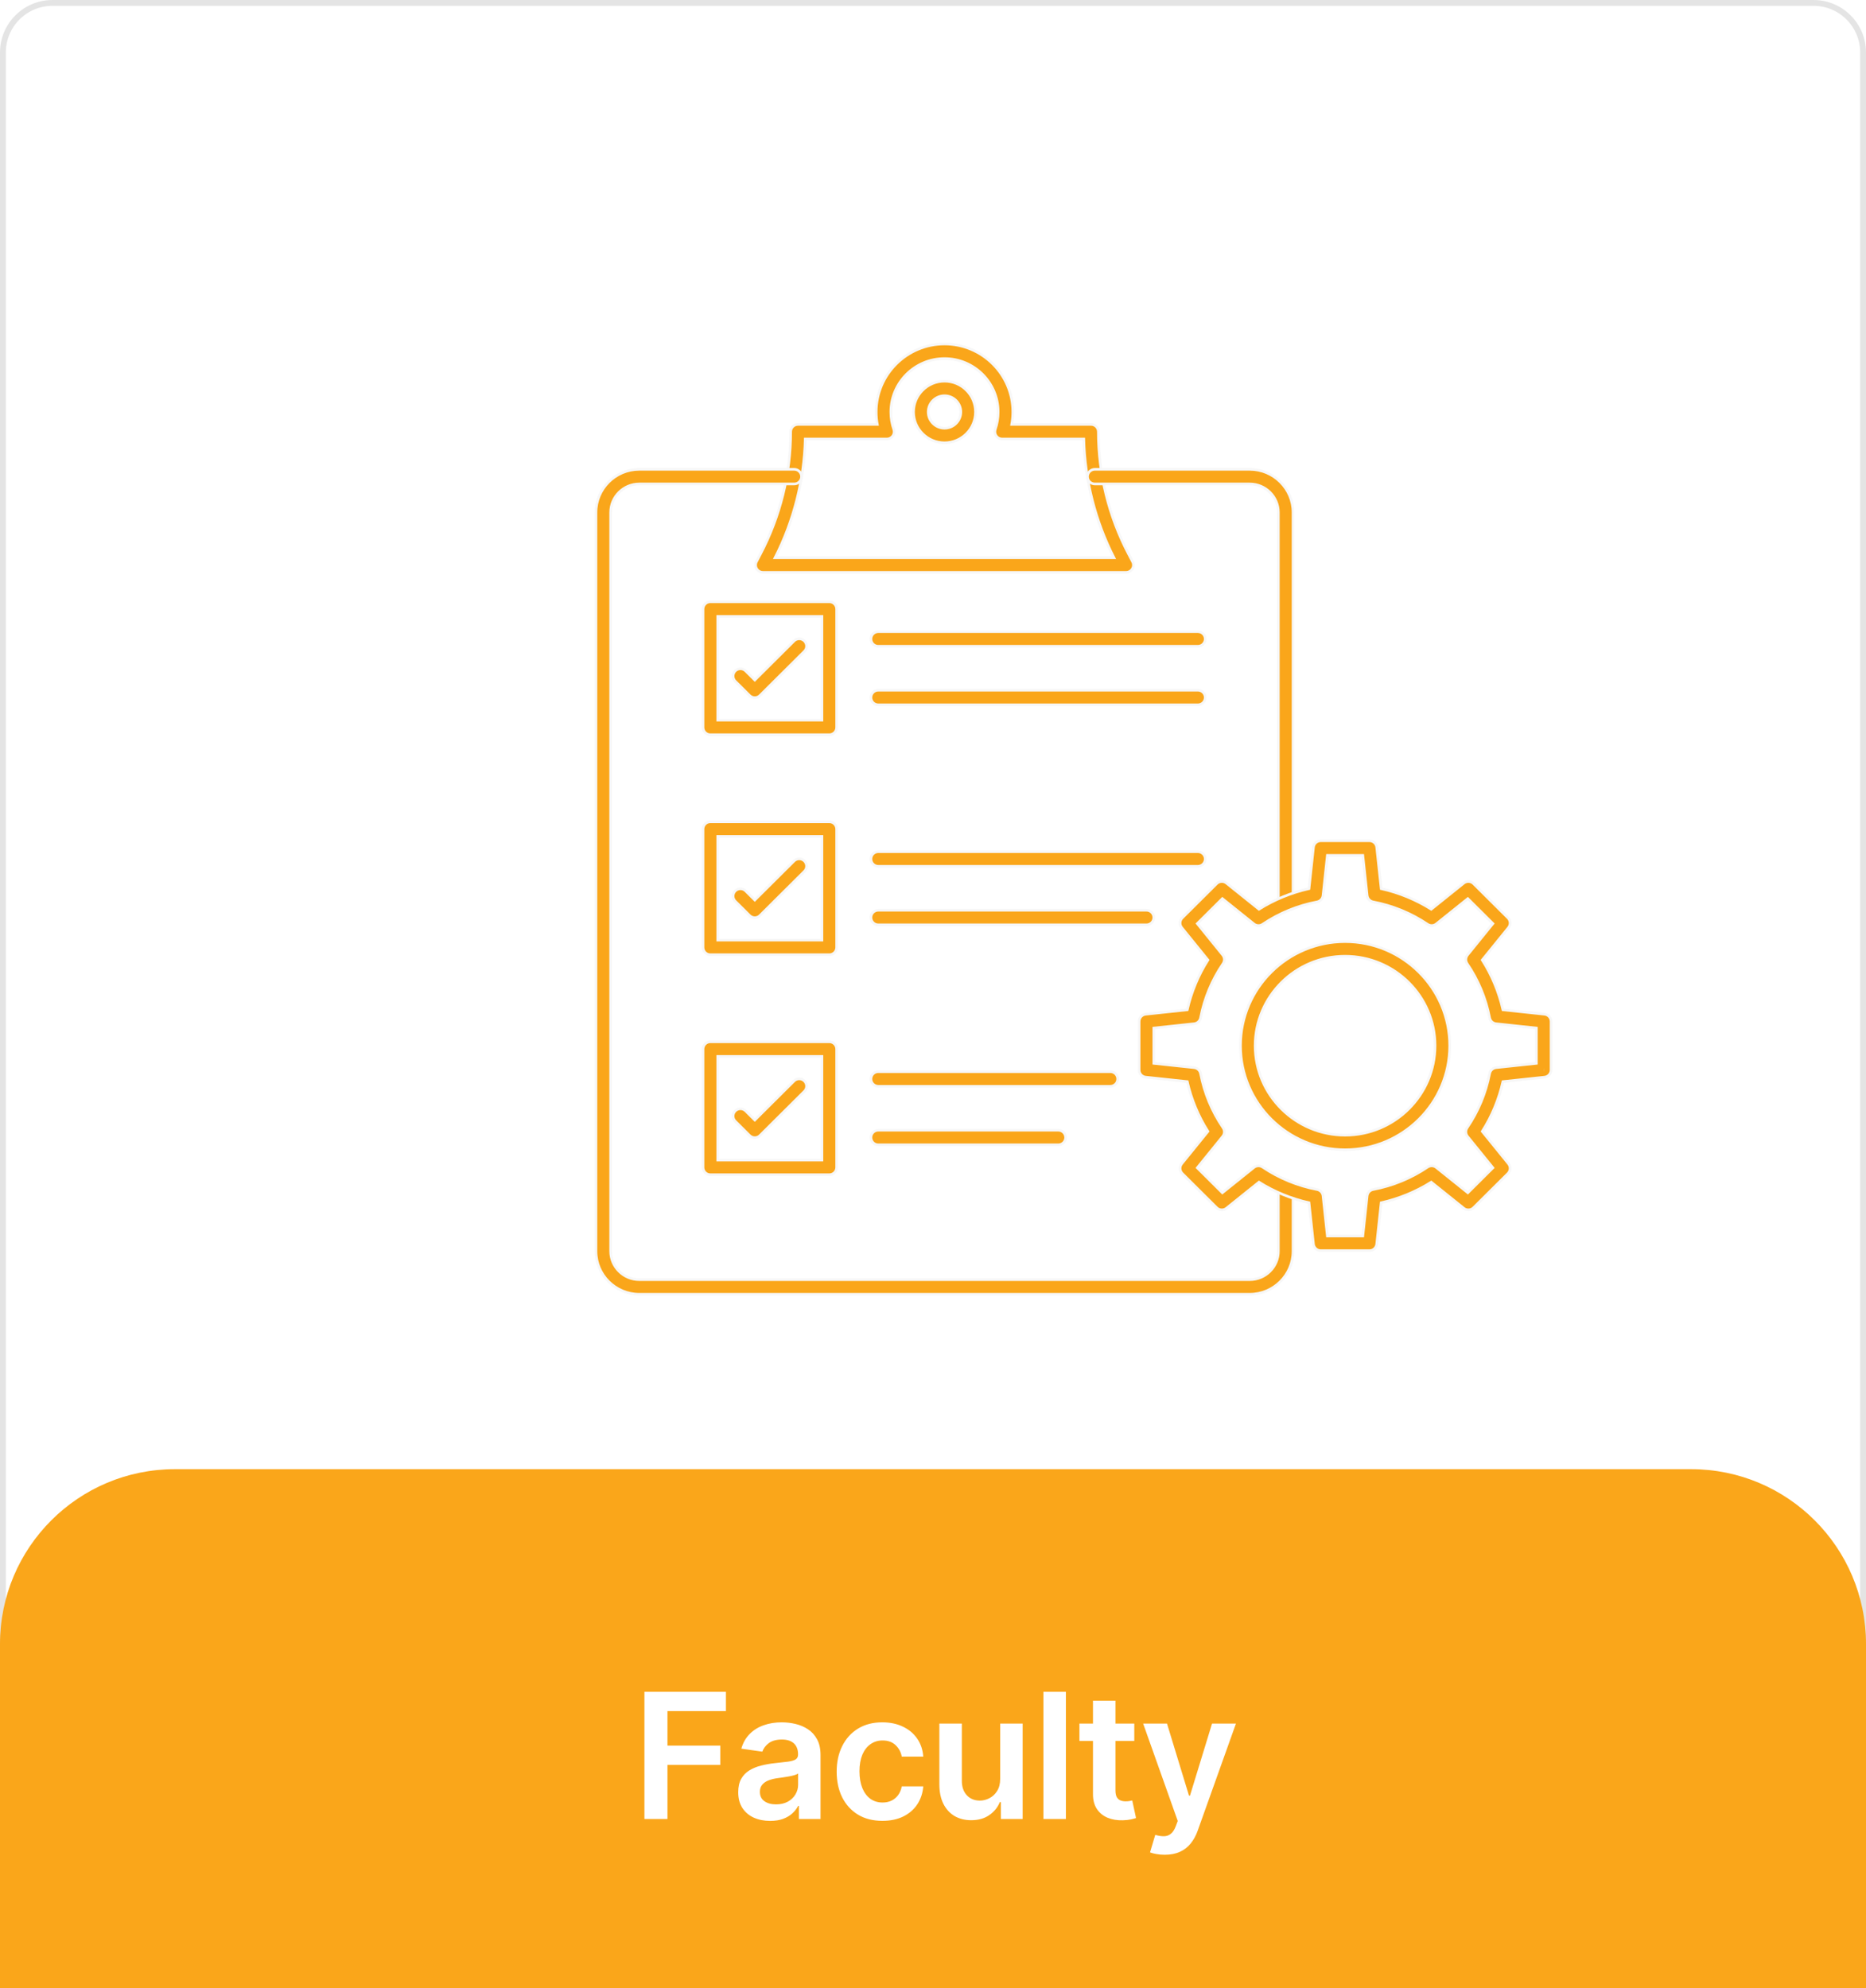 <svg width="320" height="341" viewBox="0 0 320 341" fill="none" xmlns="http://www.w3.org/2000/svg">
<g filter="url(#filter0_i_2_56)">
<path d="M311 0H9C4.029 0 0 4.029 0 9V331C0 335.971 4.029 340 9 340H311C315.971 340 320 335.971 320 331V9C320 4.029 315.971 0 311 0Z" fill="white"/>
<path d="M311 0.5H9C4.306 0.5 0.5 4.306 0.5 9V331C0.5 335.694 4.306 339.5 9 339.5H311C315.694 339.5 319.5 335.694 319.5 331V9C319.5 4.306 315.694 0.5 311 0.5Z" stroke="#E4E4E4"/>
</g>
<path d="M0 282C0 265.431 13.431 252 30 252H290C306.569 252 320 265.431 320 282V341H0V282Z" fill="#FAA61A"/>
<path d="M110.512 312V290.182H124.489V293.495H114.464V299.418H123.53V302.732H114.464V312H110.512ZM132.074 312.33C131.037 312.33 130.103 312.146 129.272 311.776C128.448 311.4 127.795 310.846 127.312 310.114C126.836 309.383 126.598 308.481 126.598 307.408C126.598 306.485 126.768 305.722 127.109 305.118C127.45 304.514 127.915 304.031 128.505 303.669C129.094 303.307 129.758 303.033 130.497 302.849C131.243 302.657 132.013 302.518 132.809 302.433C133.768 302.334 134.545 302.245 135.142 302.167C135.738 302.082 136.172 301.954 136.442 301.783C136.719 301.606 136.857 301.332 136.857 300.963V300.899C136.857 300.097 136.619 299.475 136.143 299.035C135.667 298.594 134.982 298.374 134.087 298.374C133.143 298.374 132.393 298.58 131.839 298.992C131.292 299.404 130.923 299.891 130.731 300.452L127.131 299.94C127.415 298.946 127.883 298.115 128.537 297.447C129.19 296.773 129.989 296.268 130.934 295.935C131.878 295.594 132.922 295.423 134.066 295.423C134.854 295.423 135.639 295.516 136.42 295.7C137.202 295.885 137.915 296.19 138.562 296.616C139.208 297.036 139.726 297.607 140.117 298.332C140.515 299.056 140.714 299.962 140.714 301.048V312H137.006V309.752H136.878C136.644 310.207 136.314 310.633 135.888 311.031C135.469 311.421 134.939 311.737 134.3 311.979C133.668 312.213 132.926 312.33 132.074 312.33ZM133.075 309.496C133.849 309.496 134.52 309.344 135.089 309.038C135.657 308.726 136.094 308.314 136.399 307.803C136.712 307.291 136.868 306.734 136.868 306.13V304.202C136.747 304.301 136.541 304.393 136.25 304.479C135.966 304.564 135.646 304.638 135.291 304.702C134.936 304.766 134.584 304.823 134.236 304.873C133.888 304.923 133.587 304.965 133.331 305.001C132.756 305.079 132.241 305.207 131.786 305.384C131.332 305.562 130.973 305.81 130.71 306.13C130.447 306.442 130.316 306.847 130.316 307.344C130.316 308.055 130.575 308.591 131.094 308.953C131.612 309.315 132.273 309.496 133.075 309.496ZM151.321 312.32C149.688 312.32 148.285 311.961 147.113 311.244C145.948 310.526 145.05 309.536 144.418 308.271C143.793 307 143.48 305.537 143.48 303.882C143.48 302.22 143.8 300.754 144.439 299.482C145.078 298.204 145.98 297.21 147.145 296.499C148.317 295.782 149.702 295.423 151.3 295.423C152.628 295.423 153.804 295.668 154.826 296.158C155.856 296.641 156.676 297.327 157.287 298.214C157.898 299.095 158.246 300.125 158.331 301.304H154.645C154.496 300.516 154.141 299.859 153.58 299.333C153.026 298.8 152.284 298.534 151.353 298.534C150.565 298.534 149.872 298.747 149.276 299.173C148.679 299.592 148.214 300.196 147.88 300.984C147.554 301.773 147.39 302.717 147.39 303.818C147.39 304.933 147.554 305.892 147.88 306.695C148.207 307.49 148.665 308.104 149.254 308.538C149.851 308.964 150.551 309.177 151.353 309.177C151.921 309.177 152.429 309.07 152.877 308.857C153.331 308.637 153.711 308.321 154.017 307.909C154.322 307.497 154.531 306.996 154.645 306.407H158.331C158.239 307.565 157.898 308.591 157.308 309.486C156.719 310.374 155.916 311.07 154.901 311.574C153.885 312.071 152.692 312.32 151.321 312.32ZM171.52 305.118V295.636H175.376V312H171.637V309.092H171.466C171.097 310.008 170.49 310.757 169.645 311.339C168.807 311.922 167.773 312.213 166.544 312.213C165.472 312.213 164.524 311.975 163.7 311.499C162.883 311.016 162.244 310.317 161.782 309.401C161.321 308.477 161.09 307.362 161.09 306.055V295.636H164.946V305.459C164.946 306.496 165.231 307.32 165.799 307.93C166.367 308.541 167.113 308.847 168.036 308.847C168.604 308.847 169.155 308.708 169.687 308.431C170.22 308.154 170.657 307.742 170.998 307.195C171.346 306.641 171.52 305.949 171.52 305.118ZM182.79 290.182V312H178.934V290.182H182.79ZM194.519 295.636V298.619H185.112V295.636H194.519ZM187.435 291.716H191.291V307.078C191.291 307.597 191.369 307.994 191.526 308.271C191.689 308.541 191.902 308.726 192.165 308.825C192.428 308.925 192.719 308.974 193.038 308.974C193.28 308.974 193.5 308.957 193.699 308.921C193.905 308.886 194.061 308.854 194.168 308.825L194.818 311.84C194.612 311.911 194.317 311.989 193.933 312.075C193.557 312.16 193.095 312.21 192.548 312.224C191.583 312.252 190.712 312.107 189.938 311.787C189.164 311.46 188.55 310.956 188.095 310.274C187.648 309.592 187.428 308.74 187.435 307.717V291.716ZM199.734 318.136C199.208 318.136 198.722 318.094 198.274 318.009C197.834 317.93 197.482 317.838 197.219 317.732L198.114 314.727C198.675 314.891 199.176 314.969 199.616 314.962C200.057 314.955 200.444 314.816 200.778 314.546C201.119 314.283 201.406 313.843 201.641 313.225L201.971 312.341L196.037 295.636H200.128L203.899 307.994H204.07L207.852 295.636H211.953L205.401 313.982C205.096 314.848 204.691 315.59 204.187 316.208C203.683 316.833 203.065 317.309 202.333 317.636C201.609 317.969 200.742 318.136 199.734 318.136Z" fill="white"/>
<path d="M193.109 98.175H130.839C130.398 98.175 129.99 97.946 129.761 97.571C129.533 97.196 129.519 96.73 129.722 96.341L130.404 95.038C133.797 88.588 135.59 81.332 135.59 74.052C135.59 73.359 136.153 72.798 136.849 72.798H150.448C150.319 72.1 150.254 71.386 150.254 70.662C150.254 64.231 155.512 59 161.974 59C168.436 59 173.693 64.231 173.693 70.662C173.693 71.386 173.627 72.1 173.498 72.798H187.097C187.793 72.798 188.357 73.359 188.357 74.052C188.357 81.33 190.15 88.587 193.542 95.036L194.226 96.341C194.429 96.73 194.414 97.196 194.187 97.571C193.958 97.946 193.549 98.175 193.109 98.175ZM132.913 95.667H191.034C187.823 89.368 186.043 82.366 185.854 75.305H171.865C171.458 75.305 171.075 75.109 170.838 74.778C170.602 74.448 170.541 74.023 170.676 73.64C171.005 72.695 171.173 71.693 171.173 70.662C171.173 65.615 167.046 61.508 161.974 61.508C156.901 61.508 152.774 65.615 152.774 70.662C152.774 71.693 152.941 72.695 153.271 73.64C153.405 74.023 153.345 74.448 153.109 74.778C152.871 75.109 152.488 75.305 152.081 75.305H138.092C137.904 82.367 136.125 89.368 132.913 95.667Z" fill="#FAA61A" stroke="#F7F7F7" stroke-width="0.45"/>
<path d="M161.975 75.951C159.044 75.951 156.661 73.578 156.661 70.662C156.661 67.747 159.044 65.374 161.975 65.374C164.906 65.374 167.289 67.747 167.289 70.662C167.289 73.578 164.906 75.951 161.975 75.951ZM161.975 67.882C160.434 67.882 159.181 69.129 159.181 70.662C159.181 72.195 160.434 73.443 161.975 73.443C163.515 73.443 164.769 72.195 164.769 70.662C164.769 69.129 163.515 67.882 161.975 67.882Z" fill="#FAA61A" stroke="#F7F7F7" stroke-width="0.45"/>
<path d="M214.313 221.999H109.634C105.534 221.999 102.2 218.681 102.2 214.602V87.9C102.2 83.821 105.534 80.502 109.634 80.502H136.194C136.891 80.502 137.454 81.064 137.454 81.756C137.454 82.449 136.891 83.01 136.194 83.01H109.634C106.925 83.01 104.72 85.204 104.72 87.9V214.602C104.72 217.298 106.925 219.491 109.634 219.491H214.313C217.022 219.491 219.226 217.298 219.226 214.602V203.718C219.226 203.026 219.789 202.464 220.486 202.464C221.182 202.464 221.746 203.026 221.746 203.718V214.602C221.746 218.681 218.411 221.999 214.313 221.999Z" fill="#FAA61A" stroke="#F7F7F7" stroke-width="0.45"/>
<path d="M220.486 156.26C219.79 156.26 219.226 155.698 219.226 155.006V87.9C219.226 85.204 217.022 83.01 214.313 83.01H187.753C187.056 83.01 186.493 82.449 186.493 81.756C186.493 81.064 187.056 80.502 187.753 80.502H214.313C218.412 80.502 221.746 83.821 221.746 87.9V155.006C221.746 155.698 221.182 156.26 220.486 156.26Z" fill="#FAA61A" stroke="#F7F7F7" stroke-width="0.45"/>
<path d="M142.216 126.025H121.821C121.124 126.025 120.561 125.464 120.561 124.771V104.475C120.561 103.782 121.124 103.221 121.821 103.221H142.216C142.913 103.221 143.476 103.782 143.476 104.475V124.771C143.476 125.464 142.913 126.025 142.216 126.025ZM123.08 123.517H140.956V105.729H123.08V123.517Z" fill="#FAA61A" stroke="#F7F7F7" stroke-width="0.45"/>
<path d="M142.216 163.761H121.821C121.124 163.761 120.561 163.2 120.561 162.507V142.211C120.561 141.518 121.124 140.957 121.821 140.957H142.216C142.913 140.957 143.476 141.518 143.476 142.211V162.507C143.476 163.2 142.913 163.761 142.216 163.761ZM123.08 161.253H140.956V143.464H123.08V161.253Z" fill="#FAA61A" stroke="#F7F7F7" stroke-width="0.45"/>
<path d="M142.216 201.495H121.821C121.124 201.495 120.561 200.934 120.561 200.241V179.945C120.561 179.252 121.124 178.691 121.821 178.691H142.216C142.913 178.691 143.476 179.252 143.476 179.945V200.241C143.476 200.934 142.913 201.495 142.216 201.495ZM123.08 198.988H140.956V181.199H123.08V198.988Z" fill="#FAA61A" stroke="#F7F7F7" stroke-width="0.45"/>
<path d="M129.439 119.666C129.116 119.666 128.794 119.544 128.548 119.299L126.087 116.851C125.595 116.362 125.595 115.568 126.087 115.078C126.579 114.588 127.376 114.588 127.869 115.078L129.439 116.64L136.167 109.944C136.659 109.454 137.456 109.454 137.948 109.944C138.441 110.433 138.441 111.227 137.948 111.717L130.329 119.299C130.083 119.544 129.761 119.666 129.439 119.666Z" fill="#FAA61A" stroke="#F7F7F7" stroke-width="0.45"/>
<path d="M129.439 157.404C129.116 157.404 128.794 157.281 128.548 157.036L126.087 154.588C125.595 154.099 125.595 153.305 126.087 152.815C126.579 152.325 127.376 152.325 127.869 152.815L129.439 154.377L136.167 147.681C136.659 147.191 137.456 147.191 137.948 147.681C138.441 148.171 138.441 148.964 137.948 149.454L130.329 157.036C130.083 157.281 129.761 157.404 129.439 157.404Z" fill="#FAA61A" stroke="#F7F7F7" stroke-width="0.45"/>
<path d="M129.439 195.139C129.116 195.139 128.794 195.016 128.548 194.772L126.087 192.323C125.595 191.834 125.595 191.04 126.087 190.55C126.579 190.06 127.376 190.06 127.869 190.55L129.439 192.112L136.167 185.417C136.659 184.927 137.456 184.927 137.948 185.417C138.441 185.906 138.441 186.7 137.948 187.19L130.329 194.772C130.083 195.016 129.761 195.139 129.439 195.139Z" fill="#FAA61A" stroke="#F7F7F7" stroke-width="0.45"/>
<path d="M205.425 110.855H150.616C149.919 110.855 149.356 110.293 149.356 109.601C149.356 108.908 149.919 108.347 150.616 108.347H205.425C206.121 108.347 206.685 108.908 206.685 109.601C206.685 110.293 206.121 110.855 205.425 110.855Z" fill="#FAA61A" stroke="#F7F7F7" stroke-width="0.45"/>
<path d="M205.425 120.896H150.616C149.919 120.896 149.356 120.335 149.356 119.642C149.356 118.95 149.919 118.388 150.616 118.388H205.425C206.121 118.388 206.685 118.95 206.685 119.642C206.685 120.335 206.121 120.896 205.425 120.896Z" fill="#FAA61A" stroke="#F7F7F7" stroke-width="0.45"/>
<path d="M205.425 148.592H150.616C149.919 148.592 149.356 148.031 149.356 147.338C149.356 146.646 149.919 146.084 150.616 146.084H205.425C206.121 146.084 206.685 146.646 206.685 147.338C206.685 148.031 206.121 148.592 205.425 148.592Z" fill="#FAA61A" stroke="#F7F7F7" stroke-width="0.45"/>
<path d="M196.605 158.632H150.616C149.919 158.632 149.356 158.07 149.356 157.378C149.356 156.686 149.919 156.124 150.616 156.124H196.605C197.301 156.124 197.865 156.686 197.865 157.378C197.865 158.07 197.301 158.632 196.605 158.632Z" fill="#FAA61A" stroke="#F7F7F7" stroke-width="0.45"/>
<path d="M190.41 186.326H150.616C149.919 186.326 149.356 185.765 149.356 185.072C149.356 184.38 149.919 183.819 150.616 183.819H190.41C191.106 183.819 191.67 184.38 191.67 185.072C191.67 185.765 191.106 186.326 190.41 186.326Z" fill="#FAA61A" stroke="#F7F7F7" stroke-width="0.45"/>
<path d="M181.485 196.366H150.616C149.919 196.366 149.356 195.805 149.356 195.112C149.356 194.42 149.919 193.858 150.616 193.858H181.485C182.182 193.858 182.745 194.42 182.745 195.112C182.745 195.805 182.182 196.366 181.485 196.366Z" fill="#FAA61A" stroke="#F7F7F7" stroke-width="0.45"/>
<path d="M234.842 214.517H226.498C225.855 214.517 225.315 214.034 225.246 213.396L224.48 206.301C221.418 205.609 218.539 204.425 215.899 202.772L210.324 207.246C209.822 207.647 209.097 207.61 208.642 207.156L202.741 201.285C202.286 200.832 202.246 200.11 202.651 199.611L207.147 194.063C205.486 191.437 204.297 188.572 203.602 185.523L196.471 184.762C195.831 184.694 195.345 184.156 195.345 183.515V175.212C195.345 174.571 195.83 174.033 196.471 173.965L203.602 173.203C204.297 170.155 205.486 167.29 207.147 164.664L202.651 159.115C202.246 158.616 202.286 157.895 202.741 157.442L208.642 151.57C209.097 151.116 209.822 151.079 210.324 151.481L215.898 155.954C218.539 154.301 221.418 153.117 224.48 152.426L225.246 145.33C225.315 144.693 225.855 144.209 226.498 144.209H234.842C235.485 144.209 236.026 144.693 236.094 145.33L236.86 152.426C239.922 153.117 242.802 154.301 245.442 155.954L251.016 151.481C251.518 151.079 252.242 151.117 252.698 151.57L258.599 157.442C259.054 157.895 259.094 158.616 258.689 159.115L254.193 164.664C255.854 167.29 257.043 170.155 257.738 173.203L264.87 173.965C265.511 174.033 265.995 174.571 265.995 175.212V183.515C265.995 184.156 265.509 184.694 264.87 184.762L257.738 185.523C257.043 188.572 255.854 191.437 254.193 194.063L258.689 199.611C259.094 200.11 259.054 200.832 258.599 201.285L252.698 207.156C252.242 207.61 251.517 207.647 251.016 207.246L245.441 202.772C242.802 204.425 239.922 205.609 236.86 206.301L236.094 213.396C236.026 214.034 235.485 214.517 234.842 214.517ZM227.63 212.009H233.71L234.452 205.127C234.511 204.579 234.922 204.133 235.466 204.029C238.844 203.382 241.989 202.089 244.813 200.186C245.272 199.879 245.879 199.902 246.311 200.249L251.717 204.587L256.016 200.308L251.657 194.928C251.309 194.499 251.284 193.894 251.594 193.437C253.506 190.629 254.805 187.5 255.455 184.137C255.561 183.595 256.008 183.186 256.559 183.127L263.475 182.389V176.338L256.559 175.599C256.008 175.54 255.561 175.131 255.455 174.59C254.806 171.227 253.506 168.097 251.594 165.29C251.284 164.833 251.309 164.228 251.657 163.8L256.016 158.418L251.717 154.14L246.311 158.477C245.878 158.824 245.271 158.848 244.813 158.54C241.989 156.637 238.844 155.344 235.467 154.698C234.923 154.593 234.511 154.148 234.452 153.6L233.71 146.717H227.63L226.888 153.6C226.829 154.148 226.417 154.593 225.873 154.698C222.494 155.344 219.351 156.637 216.527 158.541C216.07 158.849 215.461 158.826 215.029 158.478L209.623 154.14L205.324 158.418L209.683 163.8C210.031 164.228 210.056 164.833 209.746 165.29C207.834 168.097 206.534 171.227 205.885 174.59C205.779 175.131 205.332 175.54 204.781 175.599L197.865 176.338V182.389L204.781 183.127C205.332 183.186 205.779 183.595 205.885 184.137C206.534 187.5 207.834 190.629 209.746 193.437C210.056 193.894 210.031 194.499 209.683 194.928L205.324 200.308L209.623 204.587L215.029 200.249C215.46 199.902 216.069 199.878 216.527 200.186C219.351 202.089 222.496 203.382 225.874 204.029C226.418 204.133 226.829 204.579 226.888 205.127L227.63 212.009ZM264.735 183.515H264.748H264.735Z" fill="#FAA61A" stroke="#F7F7F7" stroke-width="0.45"/>
<path d="M230.67 197.218C220.777 197.218 212.729 189.209 212.729 179.364C212.729 169.519 220.777 161.51 230.67 161.51C240.564 161.51 248.612 169.519 248.612 179.364C248.612 189.209 240.564 197.218 230.67 197.218ZM230.67 164.018C222.166 164.018 215.248 170.902 215.248 179.364C215.248 187.826 222.166 194.71 230.67 194.71C239.173 194.71 246.092 187.826 246.092 179.364C246.092 170.902 239.173 164.018 230.67 164.018Z" fill="#FAA61A" stroke="#F7F7F7" stroke-width="0.45"/>
<defs>
<filter id="filter0_i_2_56" x="0" y="0" width="320" height="340" filterUnits="userSpaceOnUse" color-interpolation-filters="sRGB">
<feFlood flood-opacity="0" result="BackgroundImageFix"/>
<feBlend mode="normal" in="SourceGraphic" in2="BackgroundImageFix" result="shape"/>
<feColorMatrix in="SourceAlpha" type="matrix" values="0 0 0 0 0 0 0 0 0 0 0 0 0 0 0 0 0 0 127 0" result="hardAlpha"/>
<feOffset/>
<feGaussianBlur stdDeviation="10"/>
<feComposite in2="hardAlpha" operator="arithmetic" k2="-1" k3="1"/>
<feColorMatrix type="matrix" values="0 0 0 0 0 0 0 0 0 0 0 0 0 0 0 0 0 0 0.25 0"/>
<feBlend mode="normal" in2="shape" result="effect1_innerShadow_2_56"/>
</filter>
</defs>
</svg>
